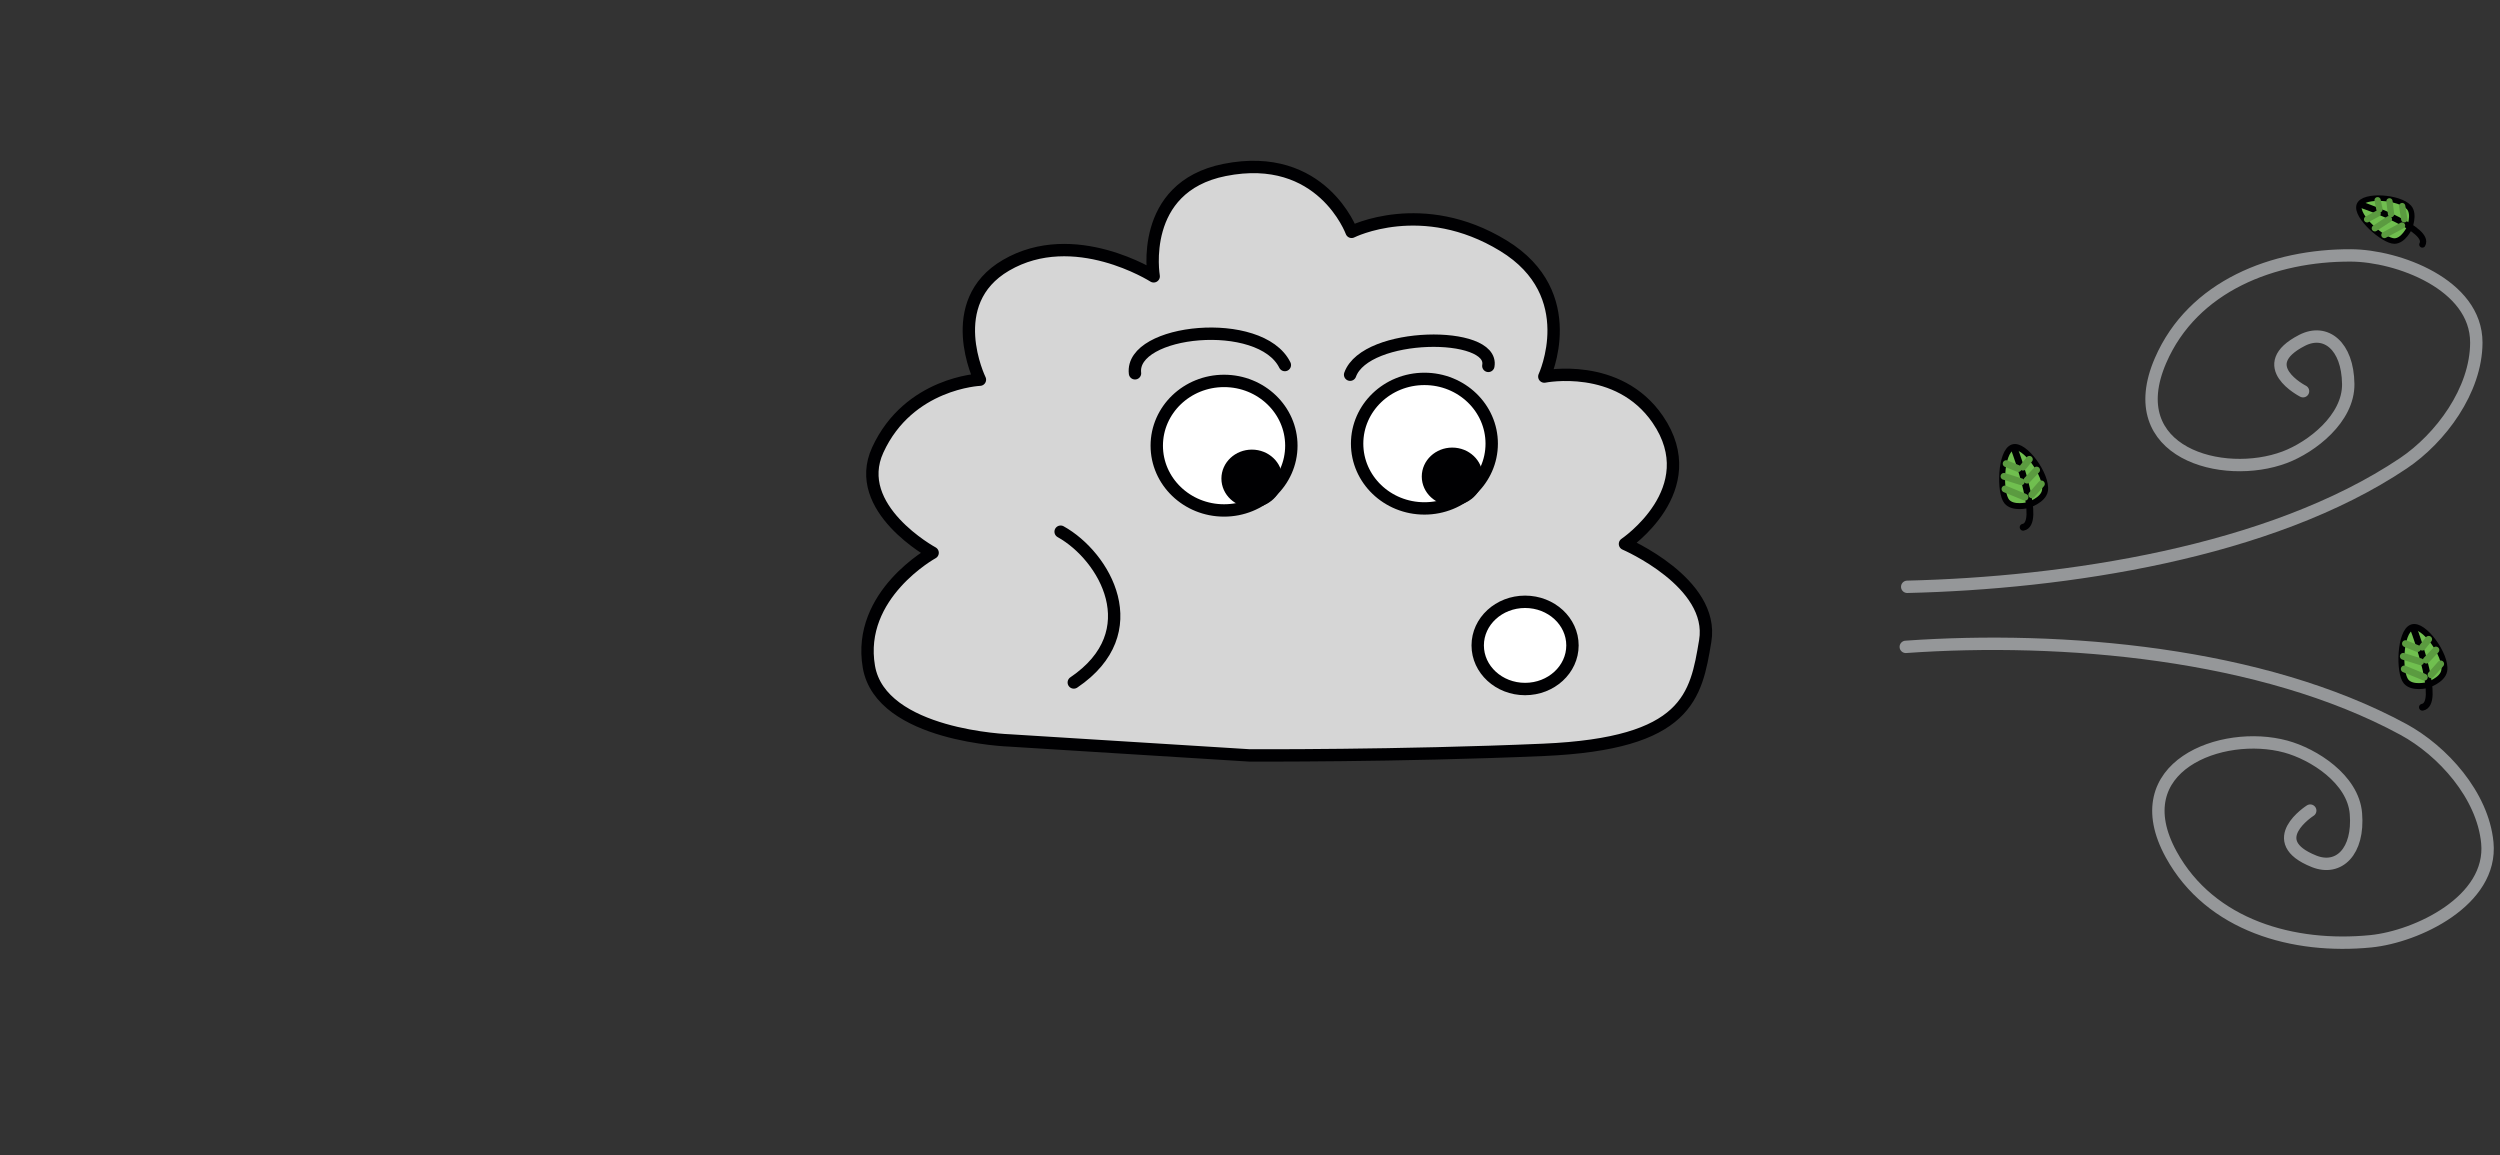 <?xml version="1.0" encoding="UTF-8" standalone="no"?>
<!DOCTYPE svg PUBLIC "-//W3C//DTD SVG 1.1//EN" "http://www.w3.org/Graphics/SVG/1.1/DTD/svg11.dtd">
<!-- Created with Vectornator (http://vectornator.io/) -->
<svg height="100%" stroke-miterlimit="10" style="fill-rule:nonzero;clip-rule:evenodd;stroke-linecap:round;stroke-linejoin:round;" version="1.1" viewBox="0 0 844 390" width="100%" xml:space="preserve" xmlns="http://www.w3.org/2000/svg" xmlns:vectornator="http://vectornator.io" xmlns:xlink="http://www.w3.org/1999/xlink">
<rect x="0" y="0" width="844" height="390" fill="#333333" stroke="none"/>
<defs/>
<g id="Layer-1" vectornator:layerName="Layer 1" visibility="hidden">
<path d="M476.579 139.343C492.797 143.381 506.953 158.016 506.953 158.016C506.953 158.016 548.802 204.908 538.831 235.442C528.86 265.975 508.132 283.048 467.07 280.151C454.481 279.262 445.122 267.839 418.793 267.79C392.464 267.742 377.21 279.896 361.755 279.956C346.3 280.015 339.547 266.965 315.884 266.174C292.221 265.384 302.348 275.435 267.103 276.793C231.859 278.152 240.938 274.819 215.376 261.723C189.814 248.627 195.13 212.67 195.13 212.67C195.13 212.67 163.044 198.9 167.281 182.445C171.518 165.989 203.428 150.863 203.428 150.863C203.428 150.863 208.257 118.797 225.061 111.1C241.865 103.403 266.32 113.895 266.32 113.895C266.32 113.895 273.87 84.308 289.008 81.632C304.146 78.956 326.872 103.191 326.872 103.191C326.872 103.191 360.244 87.578 376.203 101.12C392.162 114.662 399.357 155.815 399.357 155.815C399.357 155.815 399.514 133.562 415.524 126.985C431.534 120.408 449.495 137.23 449.495 137.23C449.495 137.23 460.361 135.305 476.579 139.343Z" fill="none" opacity="1" stroke="#959799" stroke-linecap="round" stroke-linejoin="round" stroke-width="4.178"/>
</g>
<g id="Layer-2" vectornator:layerName="Layer 2" visibility="hidden">
<path d="M229.765 329.195C200.417 333.211 195.374 306.386 195.374 306.386C195.374 306.386 187.048 327.919 153.658 318.126C125.038 309.733 129.881 283.716 129.881 283.716C129.881 283.716 104.417 295.27 85.209 270.529C66.959 247.02 95.706 232.224 95.706 232.224C95.706 232.224 66.312 234.284 62.993 210.693C59.544 186.179 85.365 179.598 85.365 179.598C85.365 179.598 57.601 161.874 67.291 142.399C78.427 120.017 102.806 132.534 102.806 132.534C102.806 132.534 90.886 106.11 112.791 94.208C136.187 81.497 162.518 99.467 162.518 99.467C162.518 99.467 158.237 69.239 187.55 64.315C220.599 58.763 229.765 86.519 229.765 86.519C229.765 86.519 236.976 55.884 271.98 64.315C311.287 73.782 301.029 95.451 301.029 95.451C301.029 95.451 318.05 74.835 344.926 92.418C371.185 109.597 353.017 131.607 353.017 131.607C353.017 131.607 376.084 122.285 388.832 142.203C404.311 166.389 374.783 179.289 374.783 179.289C374.783 179.289 406.165 180.599 404.879 211.002C403.591 241.455 370.313 241.801 370.313 241.801C370.313 241.801 387.254 265.234 370.614 279.488C351.175 296.14 326.56 278.464 326.56 278.464C326.56 278.464 334.143 307.643 307.726 318.435C282.901 328.577 262.303 305.15 262.303 305.15C262.303 305.15 261.023 324.918 229.765 329.195Z" fill="#ffffff" fill-rule="nonzero" opacity="1" stroke="#000002" stroke-linecap="butt" stroke-linejoin="round" stroke-width="4.178"/>
</g>
<g id="Layer-3" vectornator:layerName="Layer 3">
<path d="M421.809 255.025L340.893 249.975C340.893 249.975 297.382 248.585 293.338 225.108C289.134 200.713 314.853 186.624 314.853 186.624C314.853 186.624 287.252 171.661 296.337 151.896C306.778 129.181 330.819 128.181 330.819 128.181C330.819 128.181 318.089 102.137 339.616 89.566C362.61 76.139 389.482 93.289 389.482 93.289C389.482 93.289 384.271 63.207 413.418 57.381C446.281 50.813 456.298 78.272 456.298 78.272C456.298 78.272 480.157 66.213 507.563 82.959C534.339 99.321 521.362 127.127 521.362 127.127C521.362 127.127 546.305 122.073 559.661 141.589C575.879 165.285 548.594 183.631 548.594 183.631C548.594 183.631 578.969 196.683 575.683 216.387C572.573 235.028 569.837 251.036 521.088 253.149C472.34 255.263 421.809 255.025 421.809 255.025Z" fill="#d6d6d6" fill-rule="nonzero" opacity="1" stroke="#000002" stroke-linecap="butt" stroke-linejoin="round" stroke-width="4.178"/>
</g>
<g id="Layer-4" vectornator:layerName="Layer 4">
<path d="M498.874 217.89C498.874 209.758 506.035 203.166 514.869 203.166C523.703 203.166 530.864 209.758 530.864 217.89C530.864 226.022 523.703 232.614 514.869 232.614C506.035 232.614 498.874 226.022 498.874 217.89Z" fill="#ffffff" fill-rule="nonzero" opacity="1" stroke="#000002" stroke-linecap="butt" stroke-linejoin="round" stroke-width="4.178"/>
</g>
<g id="Layer-6" vectornator:layerName="Layer 6">
<path d="M358.068 179.5C372.927 187.761 387.79 213.321 362.51 230.402" fill="none" opacity="1" stroke="#000002" stroke-linecap="round" stroke-linejoin="round" stroke-width="4.178"/>
</g>
<g id="Layer-5" vectornator:layerName="Layer 5">
<path d="M390.523 150.461C390.523 138.386 400.694 128.597 413.241 128.597C425.788 128.597 435.96 138.386 435.96 150.461C435.96 162.537 425.788 172.326 413.241 172.326C400.694 172.326 390.523 162.537 390.523 150.461Z" fill="#ffffff" fill-rule="nonzero" opacity="1" stroke="#000002" stroke-linecap="butt" stroke-linejoin="round" stroke-width="4.178"/>
<path d="M458.166 149.778C458.166 137.703 468.337 127.914 480.884 127.914C493.431 127.914 503.602 137.703 503.602 149.778C503.602 161.853 493.431 171.642 480.884 171.642C468.337 171.642 458.166 161.853 458.166 149.778Z" fill="#ffffff" fill-rule="nonzero" opacity="1" stroke="#000002" stroke-linecap="butt" stroke-linejoin="round" stroke-width="4.178"/>
<path d="M414.437 161.564C414.437 157.319 418.108 153.878 422.636 153.878C427.164 153.878 430.835 157.319 430.835 161.564C430.835 165.809 427.164 169.251 422.636 169.251C418.108 169.251 414.437 165.809 414.437 161.564Z" fill="#000002" fill-rule="nonzero" opacity="1" stroke="#000002" stroke-linecap="butt" stroke-linejoin="round" stroke-width="4.178"/>
<path d="M482.079 160.881C482.079 156.636 485.75 153.194 490.279 153.194C494.807 153.194 498.478 156.636 498.478 160.881C498.478 165.126 494.807 168.568 490.279 168.568C485.75 168.568 482.079 165.126 482.079 160.881Z" fill="#000002" fill-rule="nonzero" opacity="1" stroke="#000002" stroke-linecap="butt" stroke-linejoin="round" stroke-width="4.178"/>
</g>
<g id="Layer-7" vectornator:layerName="Layer 7">
<path d="M383.176 126.026C381.427 111.149 425.556 106.616 433.764 123.238" fill="none" opacity="1" stroke="#000002" stroke-linecap="round" stroke-linejoin="round" stroke-width="4.178"/>
<path d="M455.8 126.498C461.076 111.866 504.624 111.596 502.464 123.524" fill="none" opacity="1" stroke="#000002" stroke-linecap="round" stroke-linejoin="round" stroke-width="4.178"/>
</g>
<g id="Layer-8" vectornator:layerName="Layer 8">
<path d="M643.873 198.105C696.822 196.857 766.338 186.637 811.367 156.416C823.972 147.957 835.982 131.755 836.006 115.66C836.035 95.929 809.284 86.311 793.736 86.229C767.615 86.091 740.32 96.47 729.399 121.714C715.923 152.864 750.432 162.229 771.329 154.364C780.407 150.947 792.92 141.311 792.767 129.625C792.597 116.715 785.148 110.815 777.18 114.9C760.554 123.426 777.505 132.071 777.505 132.071" fill="none" opacity="1" stroke="#959799" stroke-linecap="round" stroke-linejoin="round" stroke-width="4.178"/>
<path d="M643.392 218.379C696.223 214.641 763.686 220.385 811.358 246.237C824.703 253.474 838.184 268.474 839.721 284.495C841.606 304.136 815.877 316.228 800.407 317.772C774.413 320.366 746.264 312.599 733.017 288.494C716.671 258.75 750.147 246.181 771.69 252.046C781.05 254.594 794.414 263.011 795.36 274.659C796.405 287.528 789.544 294.103 781.227 290.784C763.873 283.86 779.935 273.66 779.935 273.66" fill="none" opacity="1" stroke="#959799" stroke-linecap="round" stroke-linejoin="round" stroke-width="4.178"/>
</g>
<g id="Layer-9" vectornator:layerName="Layer 9">
<g opacity="1">
<g opacity="1">
<path d="M684.573 170.539C684.573 170.539 679.613 171.811 677.504 169.331C674.968 166.35 675.343 152.514 679.464 151.03C683.447 149.597 691.247 160.555 690.378 165.634C689.808 168.969 684.573 170.539 684.573 170.539Z" fill="#70bf4f" fill-rule="nonzero" opacity="1" stroke="#000002" stroke-linecap="round" stroke-linejoin="round" stroke-width="2.009"/>
<path d="M680.025 151.536C680.954 153.845 689.243 176.833 683.004 178.004" fill="none" opacity="1" stroke="#000002" stroke-linecap="round" stroke-linejoin="round" stroke-width="2.298"/>
<path d="M677.274 156.531L681.347 158.184" fill="none" opacity="1" stroke="#5b9b40" stroke-linecap="butt" stroke-linejoin="round" stroke-width="2.298"/>
<path d="M682.97 157.716L685.115 155.068" fill="none" opacity="1" stroke="#5b9b40" stroke-linecap="butt" stroke-linejoin="round" stroke-width="2.298"/>
<path d="M676.545 160.813L682.382 162.646" fill="none" opacity="1" stroke="#5b9b40" stroke-linecap="butt" stroke-linejoin="round" stroke-width="2.298"/>
<path d="M684.32 162.1L687.558 158.682" fill="none" opacity="1" stroke="#5b9b40" stroke-linecap="butt" stroke-linejoin="round" stroke-width="2.298"/>
<path d="M676.874 165.079L683.647 167.858" fill="none" opacity="1" stroke="#5b9b40" stroke-linecap="butt" stroke-linejoin="round" stroke-width="2.298"/>
<path d="M685.923 167.041L689.173 163.371" fill="none" opacity="1" stroke="#5b9b40" stroke-linecap="butt" stroke-linejoin="round" stroke-width="2.298"/>
</g>
<g opacity="1">
<path d="M819.376 231.302C819.376 231.302 814.417 232.574 812.307 230.094C809.771 227.113 810.147 213.276 814.267 211.793C818.251 210.359 826.05 221.318 825.182 226.397C824.611 229.732 819.376 231.302 819.376 231.302Z" fill="#70bf4f" fill-rule="nonzero" opacity="1" stroke="#000002" stroke-linecap="round" stroke-linejoin="round" stroke-width="2.009"/>
<path d="M814.828 212.299C815.757 214.607 824.046 237.596 817.807 238.767" fill="none" opacity="1" stroke="#000002" stroke-linecap="round" stroke-linejoin="round" stroke-width="2.298"/>
<path d="M812.077 217.294L816.151 218.947" fill="none" opacity="1" stroke="#5b9b40" stroke-linecap="butt" stroke-linejoin="round" stroke-width="2.298"/>
<path d="M817.774 218.479L819.918 215.831" fill="none" opacity="1" stroke="#5b9b40" stroke-linecap="butt" stroke-linejoin="round" stroke-width="2.298"/>
<path d="M811.349 221.576L817.186 223.409" fill="none" opacity="1" stroke="#5b9b40" stroke-linecap="butt" stroke-linejoin="round" stroke-width="2.298"/>
<path d="M819.123 222.862L822.361 219.444" fill="none" opacity="1" stroke="#5b9b40" stroke-linecap="butt" stroke-linejoin="round" stroke-width="2.298"/>
<path d="M811.678 225.841L818.45 228.621" fill="none" opacity="1" stroke="#5b9b40" stroke-linecap="butt" stroke-linejoin="round" stroke-width="2.298"/>
<path d="M820.726 227.804L823.976 224.134" fill="none" opacity="1" stroke="#5b9b40" stroke-linecap="butt" stroke-linejoin="round" stroke-width="2.298"/>
</g>
<g opacity="1">
<path d="M813.384 77.053C813.384 77.053 811.383 81.332 808.38 81.381C804.769 81.44 795.131 73.061 796.49 69.256C797.803 65.577 810.183 66.444 813.293 70.041C815.335 72.402 813.384 77.053 813.384 77.053Z" fill="#70bf4f" fill-rule="nonzero" opacity="1" stroke="#000002" stroke-linecap="round" stroke-linejoin="round" stroke-width="1.854"/>
<path d="M797.179 69.153C799.368 69.844 820.606 77.415 817.783 82.547" fill="none" opacity="1" stroke="#000002" stroke-linecap="round" stroke-linejoin="round" stroke-width="2.12"/>
<path d="M799.125 74.041L802.691 72.108" fill="none" opacity="1" stroke="#5b9b40" stroke-linecap="butt" stroke-linejoin="round" stroke-width="2.12"/>
<path d="M803.309 70.677L802.679 67.597" fill="none" opacity="1" stroke="#5b9b40" stroke-linecap="butt" stroke-linejoin="round" stroke-width="2.12"/>
<path d="M801.749 77.07L806.477 73.986" fill="none" opacity="1" stroke="#5b9b40" stroke-linecap="butt" stroke-linejoin="round" stroke-width="2.12"/>
<path d="M807.223 72.285L806.686 67.975" fill="none" opacity="1" stroke="#5b9b40" stroke-linecap="butt" stroke-linejoin="round" stroke-width="2.12"/>
<path d="M804.981 79.337L810.931 76.141" fill="none" opacity="1" stroke="#5b9b40" stroke-linecap="butt" stroke-linejoin="round" stroke-width="2.12"/>
<path d="M811.684 74.04L810.974 69.573" fill="none" opacity="1" stroke="#5b9b40" stroke-linecap="butt" stroke-linejoin="round" stroke-width="2.12"/>
</g>
</g>
</g>
</svg>
